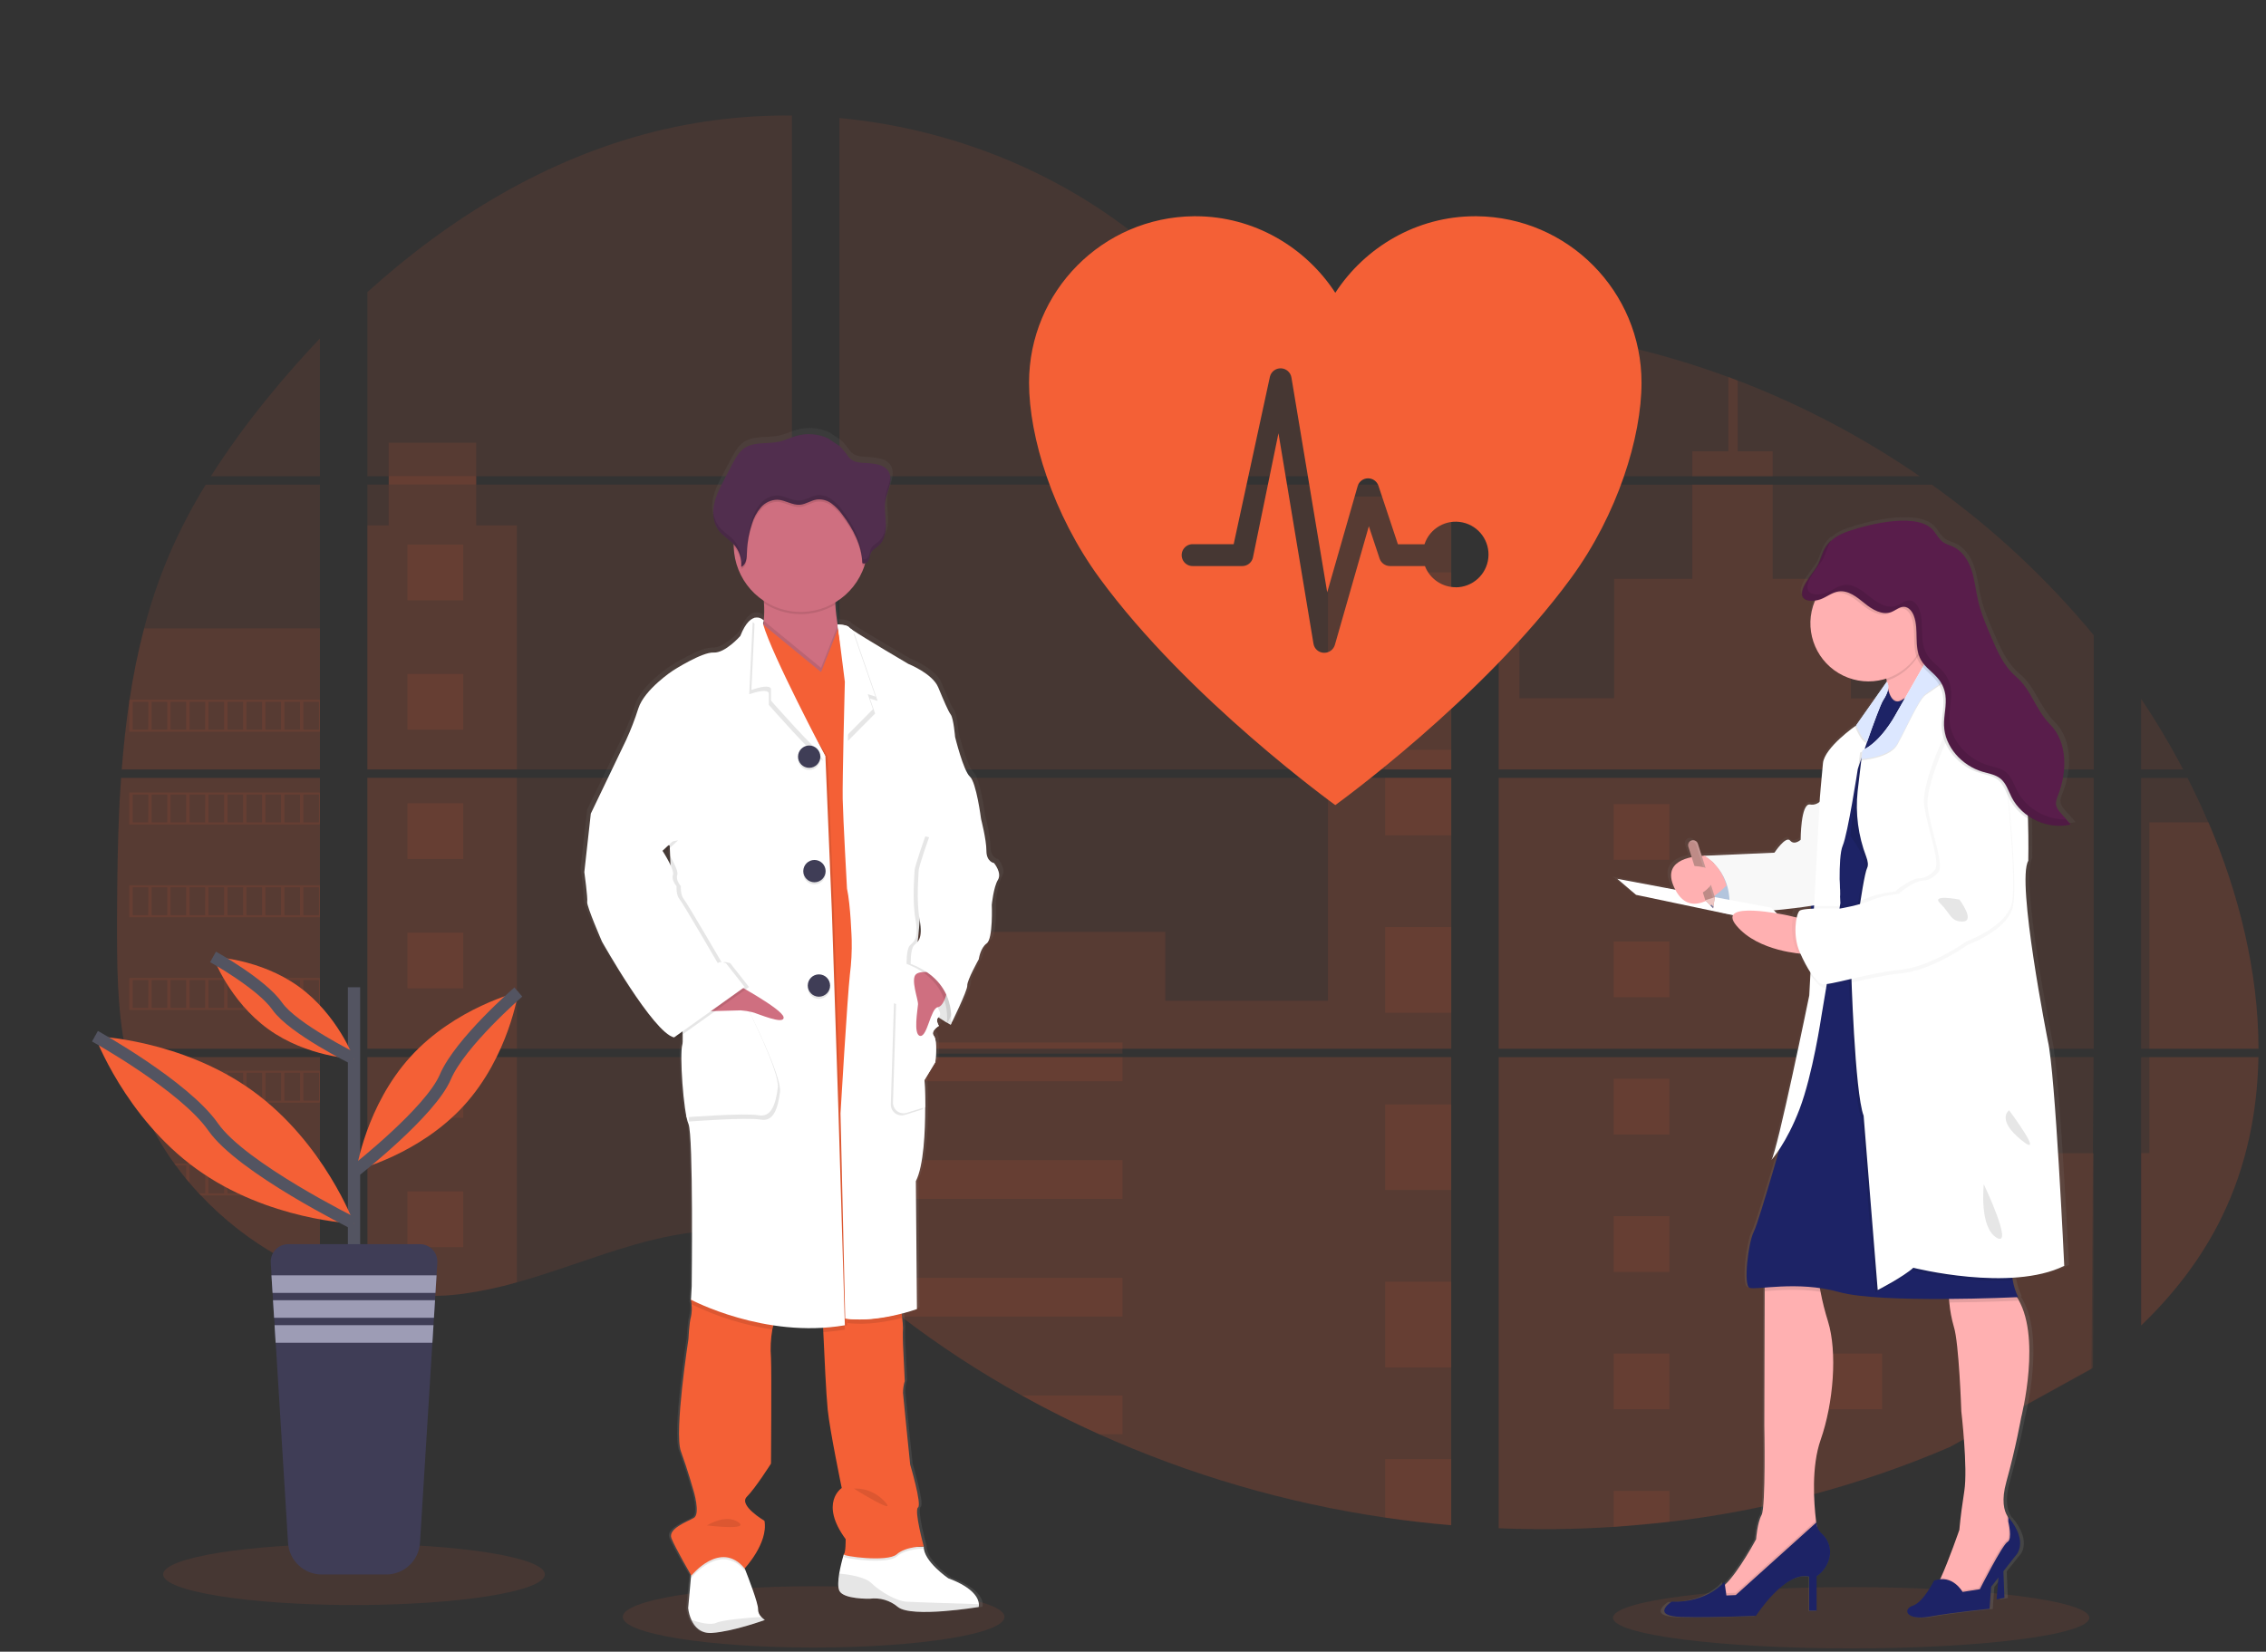<svg xmlns="http://www.w3.org/2000/svg" width="203" height="148" viewBox="0 0 203 148">
    <rect x="0" y="0" width="203" height="148" fill="#333333" stroke="none"/>
    <defs>
        <linearGradient id="g6dd78l5ba" x1="49.995%" x2="49.995%" y1="100.003%" y2="0%">
            <stop offset="0%" stop-color="gray" stop-opacity=".25"/>
            <stop offset="54%" stop-color="gray" stop-opacity=".12"/>
            <stop offset="100%" stop-color="gray" stop-opacity=".1"/>
        </linearGradient>
        <linearGradient id="dol9x7csbb" x1="49.985%" x2="49.985%" y1="100%" y2=".005%">
            <stop offset="0%" stop-color="gray" stop-opacity=".25"/>
            <stop offset="54%" stop-color="gray" stop-opacity=".12"/>
            <stop offset="100%" stop-color="gray" stop-opacity=".1"/>
        </linearGradient>
    </defs>
    <g fill="none" fill-rule="evenodd">
        <ellipse cx="72.889" cy="144.882" fill="#F46036" fill-rule="nonzero" opacity=".1" rx="17.098" ry="2.746"/>
        <ellipse cx="165.834" cy="144.959" fill="#F46036" fill-rule="nonzero" opacity=".1" rx="21.336" ry="2.746"/>
        <path fill="#F46036" fill-rule="nonzero" d="M10.851 69.7h17.81v24.273H12.155c-.044.25-.086.5-.131.751H28.66V114.3c-.03-.009-.057-.02-.085-.03-.47-.186-.937-.382-1.403-.593l-.299-.135c-.468-.221-.936-.455-1.404-.702-.163-.086-.326-.175-.487-.266-2.598-1.456-4.958-3.3-6.998-5.468-.06-.058-.116-.12-.176-.176-.284-.309-.563-.621-.833-.94l-.299-.351c-.32-.392-.628-.793-.928-1.2-.044-.06-.086-.12-.132-.176-1.22-1.692-2.233-3.524-3.018-5.457-.024-.058-.045-.121-.068-.176-.241-.62-.455-1.246-.64-1.877-.081-.265-.159-.527-.225-.802-.025-.081-.046-.16-.065-.239-.997-3.89-1.115-7.932-1.115-11.945v-1.404c0-1.623.02-3.256.048-4.888 0-.423.017-.844.026-1.269.025-1.077.06-2.155.105-3.232.011-.3.025-.599.04-.897 0-.172.01-.344.027-.516.042-.625.077-1.244.12-1.862zM28.66 42.672h-9.768c1.588-2.485 3.323-4.873 5.196-7.152 1.45-1.783 2.983-3.52 4.573-5.194v12.346zM28.66 43.423v25.525H10.909c0-.073.012-.149.017-.223.016-.201.032-.403.05-.603.019-.235.04-.472.062-.702.023-.23.048-.51.074-.765.026-.255.051-.513.08-.767.03-.254.057-.509.089-.762.031-.252.06-.508.093-.761.026-.21.054-.42.082-.63.04-.297.083-.595.128-.89 0-.044.012-.09.02-.131.32-2.158.756-4.298 1.307-6.409.576-2.214 1.312-4.384 2.202-6.492.946-2.206 2.053-4.338 3.313-6.38l10.236-.01zM32.912 69.698v24.275H70.95V69.698H32.912zm0 25.024v20.847c.218.046.434.09.648.126.291.056.58.107.877.151.056.009.114.018.176.023.116.02.235.035.35.05.294.041.585.075.878.1.139.015.28.027.42.038l.338.026c.184.014.367.025.548.03.112 0 .224.01.34.014H38.738c.151 0 .302 0 .451-.014h.01c.104 0 .21 0 .315-.014.029.002.058.002.088 0 .087 0 .175 0 .26-.012h.06l.589-.046c.193-.018.387-.04.584-.061l.4-.048c1.628-.228 3.237-.57 4.817-1.025 3.548-.99 7.019-2.374 10.565-3.388 4.585-1.307 9.651-1.95 14.082-.351V94.722H32.912zm38.038-52.05V10.355c-4.164-.045-8.317.442-12.358 1.45-9.632 2.42-18.274 7.668-25.68 14.37v16.496h1.91v.749h-1.91v25.528H70.95V43.422H42.66v-.75h28.29zm48.858-10.916c-2.383-.084-4.752-.839-6.894-2.004-4.097-2.228-7.37-5.67-11.027-8.574-7.598-6.048-17.021-9.698-26.688-10.604v32.098H129.5l.135-.142-9.827-10.774zm4.947-.877L130 36.634V29.37c-1.756.217-3.295.735-5.238 1.502l-.007.007zM130 120.745V94.722h-11.176c-.03-.11-.06-.223-.095-.335.034.112.062.225.093.335H75.206v18.82c.414.307.823.63 1.228.958.437.351.869.721 1.302 1.085l.437.361c.209.176.42.351.632.516.42.342.846.679 1.276 1.01.212.176.43.334.645.5 3.427 2.619 7.041 4.983 10.815 7.073.846.468 1.7.924 2.56 1.37.574.293 1.151.584 1.73.867.87.425 1.748.834 2.632 1.228 8.154 3.66 16.776 6.172 25.62 7.463 1.964.29 3.936.519 5.915.685v-15.914h.176l-.174.001zM75.206 43.422v25.526h54.801V43.422H75.206zm0 26.276v24.275h54.801V69.698H75.206zm59.055-40.36v8.103l6.694-7.345c-2.218-.358-4.45-.614-6.694-.767v.009zm0 40.368v24.267h53.3V69.698l-53.3.008zm53.106 52.966l.188-27.95H134.26v42.215c3.433.144 6.871.103 10.3-.123h.06c1.638-.103 3.268-.253 4.89-.45h.037c8.657-1.007 17.12-3.265 25.128-6.704m23.163-55.965c-.2-.472-.409-.94-.62-1.404-.397-.877-.817-1.73-1.248-2.583h-4.16v24.265h10.515c-.005-6.872-1.744-13.89-4.481-20.287l-.006.009zm-6.027 21.036v24.04c2.962-2.839 5.464-6.087 7.266-9.8 2.167-4.471 3.159-9.313 3.24-14.243l-10.506.003zm0-32.098v6.317h3.769c-1.14-2.175-2.397-4.286-3.764-6.326l-.005.009zM155.664 34.1c-.278-.105-.555-.212-.834-.315-2.943-1.087-5.95-1.99-9.004-2.706L135.582 42.32l-.197.21.132.143h36.46c-5.077-3.495-10.552-6.376-16.308-8.582l-.005.008zm17.382 9.33h-38.038l-.747.685v24.833h53.308V56.92c-4.229-5.114-9.11-9.652-14.517-13.497l-.006.008z" opacity=".1"/>
        <path fill="#F46036" fill-rule="nonzero" d="M28.66 56.298v12.65H10.909c0-.073.012-.149.017-.223.016-.201.032-.403.05-.603.019-.235.04-.472.062-.702.023-.23.048-.51.074-.765.026-.255.051-.513.08-.767.03-.254.057-.509.089-.762.031-.252.06-.508.093-.761.026-.21.054-.42.082-.63.04-.297.083-.595.128-.89 0-.044.012-.09.02-.131.32-2.158.756-4.298 1.307-6.409l15.75-.007zM10.851 69.7h17.81v24.273H12.155c-.044.25-.086.5-.131.751H28.66V114.3c-.03-.009-.057-.02-.085-.03-.47-.186-.937-.382-1.403-.593l-.299-.135c-.468-.221-.936-.455-1.404-.702-.163-.086-.326-.175-.487-.266-2.598-1.456-4.958-3.3-6.998-5.468-.06-.058-.116-.12-.176-.176-.284-.309-.563-.621-.833-.94l-.299-.351c-.32-.392-.628-.793-.928-1.2-.044-.06-.086-.12-.132-.176-1.22-1.692-2.233-3.524-3.018-5.457-.024-.058-.045-.121-.068-.176-.241-.62-.455-1.246-.64-1.877-.081-.265-.159-.527-.225-.802-.025-.081-.046-.16-.065-.239-.997-3.89-1.115-7.932-1.115-11.945v-1.404c0-1.623.02-3.256.048-4.888 0-.423.017-.844.026-1.269.025-1.077.06-2.155.105-3.232.011-.3.025-.599.04-.897 0-.172.01-.344.027-.516.042-.625.077-1.244.12-1.862zM46.303 47.077L46.303 68.948 32.912 68.948 32.912 47.077 34.822 47.077 34.822 39.672 42.658 39.672 42.658 47.077zM32.914 69.698H46.303V93.972H32.914zM32.912 94.724h13.391v20.18c-1.58.454-3.19.796-4.817 1.023l-.4.049c-.196.023-.391.042-.584.061-.193.02-.393.034-.588.046h-.062c-.084 0-.175.01-.257.012h-.09c-.105 0-.21.01-.316.014-.149.01-.298.01-.45.013h-1.243l-.339-.013c-.175 0-.365-.019-.547-.031l-.337-.025-.42-.038c-.294-.027-.587-.06-.877-.1l-.351-.05-.175-.024c-.293-.046-.583-.095-.878-.151-.216-.037-.43-.083-.647-.126l-.013-20.84zM118.966 44.494H130.007V68.947H118.966zM130.009 69.698L130.009 93.973 75.206 93.973 75.206 83.502 104.396 83.502 104.396 89.679 118.966 89.679 118.966 69.698zM130.183 120.75h-.176v15.925c-1.977-.167-3.948-.395-5.913-.682-8.849-1.296-17.474-3.813-25.63-7.48-2.355-1.06-4.662-2.216-6.921-3.47-3.774-2.09-7.389-4.455-10.817-7.074-.86-.66-1.71-1.334-2.55-2.025-.58-.479-1.158-.97-1.742-1.447-.405-.328-.814-.651-1.228-.96V94.724h43.614l-.09-.335c.033.11.064.223.094.335h11.183v26.016c.06.002.118.007.176.01zM158.803 42.672h-7.195v-2.235h3.226v-6.66c.28.102.558.207.835.315v6.345h3.134v2.235zM176.136 68.948h-35.32l.013.009-.016-.009h-6.552V44.496h1.856V62.57h8.484V51.866h7.009v-8.443h7.195v8.45h7.008v10.704h10.323v6.371zM134.26 69.698v24.275h41.876V69.698h-41.875zm53.244 52.85l.058-19.215h-11.426v-8.598h-41.875v42.202c3.433.144 6.871.103 10.3-.123h.06c1.638-.103 3.268-.253 4.89-.45h.037c8.657-1.007 17.12-3.265 25.128-6.704M192.556 94.724h9.769c-.086 4.93-1.076 9.77-3.242 14.242-1.802 3.715-4.306 6.963-7.264 9.8v-15.442h.737v-8.6zM202.33 93.973h-9.774V73.686h5.289c2.737 6.396 4.476 13.415 4.485 20.287z" opacity=".1"/>
        <path fill="#F46036" fill-rule="nonzero" d="M124.094 51.292H130.009V58.959H124.094zM124.094 67.183H130.009V68.948H124.094zM124.094 69.698H130.009V74.848H124.094zM124.094 83.074H130.009V90.741H124.094zM124.094 98.965H130.009V106.632H124.094zM130.007 120.74c.06 0 .118 0 .176.01h-.176v1.782h-5.913v-7.676h5.913v5.884zM130.007 130.744v5.922c-1.977-.167-3.948-.394-5.913-.682v-5.24h5.913zM75.206 93.41H100.557V94.41H75.206zM75.206 94.722H100.557V96.88H75.206zM75.206 103.956H100.557V107.427H75.206zM100.555 114.502v3.47H80.726c-.86-.657-1.711-1.332-2.551-2.024-.581-.48-1.157-.97-1.743-1.446h24.123zM100.555 125.046v3.468h-2.093c-2.353-1.061-4.66-2.219-6.92-3.473l9.013.005zM144.563 72.051H149.554V77.042H144.563zM36.508 48.798H41.499V53.789H36.508zM36.508 60.39H41.499V65.381H36.508zM36.508 71.982H41.499V76.973H36.508zM36.508 83.572H41.499V88.563H36.508zM36.508 95.164H41.499V100.155H36.508zM36.508 106.756H41.499V111.747H36.508zM163.614 72.051H168.605V77.042H163.614zM144.563 84.36H149.554V89.351H144.563zM163.614 84.36H168.605V89.351H163.614zM144.563 96.668H149.554V101.659H144.563zM163.614 96.668H168.605V101.659H163.614zM144.563 108.978H149.554V113.969H144.563zM163.614 108.978H168.605V113.969H163.614zM144.563 121.288H149.554V126.279H144.563zM163.614 121.288H168.605V126.279H163.614zM144.563 136.814L144.563 133.596 149.552 133.596 149.552 136.356zM11.581 62.71v2.855h17.08V62.71H11.58zm1.703 2.676H11.89v-2.5h1.404l-.01 2.5zm1.7 0H13.58v-2.5h1.404v2.5zm1.697 0h-1.404v-2.5h1.404v2.5zm1.7 0H16.98v-2.5h1.404l-.002 2.5zm1.699 0h-1.404v-2.5h1.404v2.5zm1.7 0h-1.404v-2.5h1.404v2.5zm1.7 0h-1.403v-2.5h1.404v2.5zm1.7 0h-1.405v-2.5h1.404v2.5zm1.698 0h-1.404v-2.5h1.404v2.5zm1.698 0h-1.403v-2.5h1.403v2.5zM11.581 71.017v2.855h17.08v-2.855H11.58zm1.703 2.674H11.89v-2.493h1.404l-.01 2.493zm1.7 0H13.58v-2.493h1.404v2.493zm1.697 0h-1.404v-2.493h1.404v2.493zm1.7 0H16.98v-2.493h1.404l-.002 2.493zm1.699 0h-1.404v-2.493h1.404v2.493zm1.7 0h-1.404v-2.493h1.404v2.493zm1.7 0h-1.403v-2.493h1.404v2.493zm1.7 0h-1.405v-2.493h1.404v2.493zm1.698 0h-1.404v-2.493h1.404v2.493zm1.698 0h-1.403v-2.493h1.403v2.493zM11.581 79.328v2.86h17.08v-2.86H11.58zm1.703 2.674H11.89v-2.495h1.404l-.01 2.495zm1.7 0H13.58v-2.495h1.404v2.495zm1.697 0h-1.404v-2.495h1.404v2.495zm1.7 0H16.98v-2.495h1.404l-.002 2.495zm1.699 0h-1.404v-2.495h1.404v2.495zm1.7 0h-1.404v-2.495h1.404v2.495zm1.7 0h-1.403v-2.495h1.404v2.495zm1.7 0h-1.405v-2.495h1.404v2.495zm1.698 0h-1.404v-2.495h1.404v2.495zm1.698 0h-1.403v-2.495h1.403v2.495zM11.581 87.638v2.852h17.08v-2.852H11.58zm1.703 2.675H11.89v-2.497h1.404l-.01 2.497zm1.7 0H13.58v-2.497h1.404v2.497zm1.697 0h-1.404v-2.497h1.404v2.497zm1.7 0H16.98v-2.497h1.404l-.002 2.497zm1.699 0h-1.404v-2.497h1.404v2.497zm1.7 0h-1.404v-2.497h1.404v2.497zm1.7 0h-1.403v-2.497h1.404v2.497zm1.7 0h-1.405v-2.497h1.404v2.497zm1.698 0h-1.404v-2.497h1.404v2.497zm1.698 0h-1.403v-2.497h1.403v2.497zM11.655 95.947c.069.269.146.537.227.802v-.623h1.403v2.495h-.75c.022.058.045.121.068.176H28.66v-2.85H11.655zm3.334 2.674h-1.404v-2.495h1.404v2.495zm1.697 0h-1.404v-2.495h1.404v2.495zm1.7 0H16.98v-2.495h1.404l.003 2.495zm1.7 0H18.68v-2.495h1.404v2.495zm1.7 0h-1.404v-2.495h1.403v2.495zm1.7 0h-1.404v-2.495h1.404v2.495zm1.698 0h-1.403v-2.495h1.403v2.495zm1.699 0h-1.404v-2.495h1.404v2.495zm1.699 0h-1.404v-2.495h1.404v2.495zM15.62 104.258c.045.056.087.119.133.175h.928v1.199c.1.119.198.238.3.35v-1.556h1.404v2.504h-.569c.056.058.11.12.176.176h10.674v-2.848H15.62zm4.46 2.672h-1.404v-2.493h1.404v2.493zm1.7 0h-1.404v-2.493h1.404v2.493zm1.7 0h-1.403v-2.493h1.404v2.493zm1.7 0h-1.405v-2.493h1.404v2.493zm1.698 0h-1.404v-2.493h1.404v2.493zm1.698 0h-1.403v-2.493h1.403v2.493zM24.99 112.566c.16.092.322.176.487.267v-.088h1.404v.79l.299.139v-.929h1.403v1.518c.027.014.056.024.085.032v-1.729H24.99zM130.007 120.738h.176-.176zm-11.278-26.35c.034.111.062.224.093.334-.028-.11-.058-.223-.093-.335zm-83.9-51.72v.748h7.838v-.749H34.83zm95.178 78.07h.176-.176zm-11.278-26.35c.034.111.062.224.093.334-.028-.11-.058-.223-.093-.335zm11.278 26.345h.176-.176zM118.73 94.387c.034.112.062.225.093.335-.028-.11-.058-.223-.093-.335z" opacity=".1"/>
        <path fill="url(#g6dd78l5ba)" fill-rule="nonzero" d="M89.423 76.976s-.692-.096-.692-1.103c0-1.008-.494-2.889-.494-2.889 0-.009-.429-3.276-1.02-3.795-.591-.52-1.351-3.57-1.351-3.57s-.13-1.654-.395-2.01c-.265-.357-.623-1.229-1.151-2.473-.528-1.244-2.73-2.106-2.73-2.106s-3.982-2.309-5.11-3.062c-.103-.062-.199-.134-.286-.216-.197-.258-1.053-.263-1.053-.263-.09-.565-.176-1.214-.204-1.802 0-.063 0-.126-.008-.19 1.258-.743 2.205-1.916 2.669-3.302.02-.067.038-.137.057-.203.153-.05.277-.163.343-.31.101-.226.103-.49.23-.701.147-.25.428-.383.649-.57.558-.474.702-1.273.675-2-.017-.587-.112-1.18-.075-1.764l.01-.148c.01-.088.023-.175.039-.26.086-.435.274-.845.379-1.277.105-.432.116-.918-.13-1.29-.36-.546-1.109-.654-1.767-.71-.746-.064-1.412.019-1.89-.6-.223-.324-.474-.628-.75-.908-.1-.091-1.054-.674-1.054-.712-.931-.432-1.987-.513-2.974-.228-.495.143-.962.379-1.463.496-1.083.256-2.329-.02-3.249.599-.512.35-.819.909-1.107 1.453-.234.448-.471.895-.712 1.342-.388.735-.783 1.483-.946 2.297-.034.177-.055.357-.063.537V45.524c0 .061 0 .121.01.175.01.055.01.072.014.11.006.036.014.118.025.175.01.056.032.154.053.231.008.034.02.065.031.097.018.06.039.117.062.175.012.03.024.062.038.092.026.06.058.12.09.175.014.025.024.047.038.07.05.082.103.16.162.235.375.469.928.767 1.337 1.206v.196c.044 1.987 1.067 3.823 2.734 4.905 0 .067.009.135.012.202.034.52.028 1.043-.02 1.563-.144-.17-.358-.266-.582-.26-.075-.003-.15.003-.224.02l-.016-.012v.015c-.386.095-.862.497-1.316 1.64 0 0-1.383 1.558-2.436 1.493-1.053-.065-3.718 1.621-3.718 1.621s-2.6 1.688-3.159 3.408c-.312.975-.686 1.93-1.12 2.857l-3.214 6.624-.593 5.255s.328 2.338.263 2.694c-.065.356 1.35 3.569 1.35 3.569s4.672 8.21 6.582 8.632l.136-.097c.082.043.169.075.258.097l.393-.278c.024.31.014.62-.03.927-.263.81.099 6.101.559 7.138.46 1.037.296 14.635.296 14.635l-.065 1.2s0 .039.016.106l-.016.284.048.025c.049.38.033.767-.048 1.142-.165.526-.231 2.014-.231 2.014s-1.315 8.402-.692 10.09c.623 1.688 1.153 3.538 1.153 3.538s.658 2.106.032 2.465c-.627.36-2.408.964-2.041 1.841.333.81 1.598 2.983 1.786 3.3l-.016.167-.258 2.796c.042.369.142.729.297 1.067.283.609.832 1.24 1.876 1.172.175-.012.379-.033.575-.06 1.911-.256 4.265-1.109 4.265-1.109-.123-.077-.235-.17-.334-.275-.19-.184-.296-.438-.293-.702.028-.51-.925-2.934-1.162-3.53l-.056-.136s2.173-2.27 1.811-4.283c0 0-2.404-1.404-1.612-2.174.791-.77 2.205-2.984 2.205-2.984s.065-8.273 0-9.509c-.067-.857-.027-1.72.121-2.567.027-.128.058-.253.092-.375 1.094.163 2.199.247 3.306.25.403 0 .814 0 1.228-.024 0 .117.005.243.016.379.091 2.05.261 5.643.4 6.979.196 1.914 1.283 7.073 1.283 7.073s-2.073 1.33.361 4.608c0 0 0 1.188-.161 1.36-.173.562-.312 1.134-.416 1.713-.102.618-.144 1.242.02 1.567.396.775 2.765.712 2.765.712l.057-.01c.904-.094 1.807.179 2.508.756.9.723 4.317.405 6.166.176.725-.092 1.21-.176 1.21-.176.023-.082.031-.168.024-.253-.02-.454-.376-1.45-2.79-2.34 0 0-2.27-1.527-2.24-2.857h-.31c.191-.01.314 0 .314 0s-.89-3.247-.526-3.51c.363-.263-.725-3.86-.725-3.86s-.623-6.037-.656-6.46c.001-.362.056-.723.163-1.07l-.163-3.31s-.032-1.1 0-1.458c-.006-.31-.03-.62-.076-.928-.015-.123-.031-.25-.049-.377.851-.216 1.404-.416 1.404-.416l-.098-11.52c.723-1.404.856-4.484.853-6.668 0-1.404-.064-2.443-.064-2.443l.988-1.613s.228-1.93-.133-2.353c-.16-.19-.088-.39.044-.552.068-.055.14-.104.216-.148l-.023-.038c.069-.058.142-.11.22-.157 0 0-.352-.544-.038-.773.295.2.558.35.758.473-.014.128-.028.202-.028.202l.085-.175.31.175s1.548-3.083 1.515-3.537c-.034-.455 1.052-2.37 1.052-2.37s.132-1.005.725-1.426c.593-.421.46-3.473.46-3.473s.165-1.59.56-2.239c.394-.65-.36-1.525-.36-1.525zm-29.614-1.353l.03.736-.302-.486.272-.25z"/>
        <path fill="#FFF" fill-rule="nonzero" d="M85.555 90.214l-.379 1.615s-3.035-1.55-3.583-3.519c-.547-1.968.916-2.716.916-2.716l2.829 1.198.217 3.422z"/>
        <path fill="#000" fill-rule="nonzero" d="M85.555 90.214l-.379 1.615s-3.035-1.55-3.583-3.519c-.547-1.968.916-2.716.916-2.716l2.829 1.198.217 3.422z" opacity=".1"/>
        <path fill="#FFF" fill-rule="nonzero" d="M68.518 145.158s-2.807 1.032-4.738 1.161c-1.024.069-1.563-.56-1.84-1.165-.152-.336-.25-.695-.29-1.061l.251-2.782.133-1.48 4.101-1.066.581 1.776.055.135c.233.593 1.168 3.006 1.14 3.51-.002.26.102.51.288.693.094.106.201.2.32.279zM87.696 143.743c.007.085-.001.17-.024.251 0 0-6.005 1.002-7.234 0-.7-.592-1.617-.86-2.526-.74 0 0-2.324.063-2.712-.702-.16-.321-.119-.944-.019-1.558.102-.576.238-1.145.407-1.704l.093-.074.553-.444 6.472-.191h.049c-.032 1.323 2.197 2.84 2.197 2.84 2.367.878 2.716 1.87 2.744 2.322z"/>
        <path fill="#000" fill-rule="nonzero" d="M87.696 143.743c.006.085-.003.17-.026.251 0 0-6.003 1.002-7.232 0-.7-.591-1.616-.86-2.525-.74 0 0-2.325.063-2.71-.702-.162-.323-.122-.944-.022-1.558.895.09 2.308.312 2.862.844.839.809 2.26 1.616 3.132 1.679.683.044 4.766.174 6.521.226zM68.518 145.158s-2.807 1.032-4.738 1.161c-1.024.069-1.563-.56-1.839-1.167.715.24 1.706.494 2.227.262.618-.274 2.808-.451 4.036-.526.094.102.2.193.314.27z" opacity=".1"/>
        <path fill="#CF6F80" fill-rule="nonzero" d="M72.684 62.008c-2.316-.9-5.296-3.874-4.552-5.264.166-.35.264-.73.29-1.116.048-.525.055-1.053.02-1.58-.051-.861-.155-1.72-.31-2.568 0 0 7.232.163 6.81 1.228-.122.312-.142.854-.108 1.462.033.607.12 1.293.212 1.874.126.796.253 1.404.253 1.404s-.442.619-.702.652c-.26.034 1.41 5.19-1.913 3.908z"/>
        <path fill="#000" fill-rule="nonzero" d="M66.765 140.676l-.054.06c-2.162-2.615-4.777.644-4.777.644l-.038-.069.133-1.48 4.101-1.066.58 1.776.055.135zM82.757 138.765s-1.58-.033-2.422.71c-.842.745-4.913.162-4.738 0 .052-.08.083-.17.091-.266l.553-.444 6.472-.191c.024.117.044.191.044.191z" opacity=".1"/>
        <path fill="#F46036" fill-rule="nonzero" d="M69.455 118.233c-.117.29-.207.592-.266.9-.147.843-.187 1.701-.121 2.555.065 1.228 0 9.46 0 9.46s-1.388 2.195-2.162 2.969 1.579 2.163 1.579 2.163c.351 2-1.776 4.261-1.776 4.261-2.162-2.615-4.776.646-4.776.646s-1.422-2.457-1.776-3.334c-.355-.878 1.388-1.485 2-1.841.613-.356-.03-2.457-.03-2.457s-.517-1.84-1.131-3.52c-.615-1.68.677-10.039.677-10.039s.067-1.484.226-2.002c.08-.374.097-.758.048-1.137-.01-.128-.023-.235-.032-.307-.009-.072-.016-.105-.016-.105l.025-.043.877-1.635s7.076 2.436 6.654 3.466zM82.757 138.572s-1.58-.033-2.422.702c-.842.735-4.913.161-4.738 0 .176-.161.162-1.356.162-1.356-2.389-3.26-.351-4.584-.351-4.584s-1.067-5.133-1.26-7.036c-.135-1.33-.302-4.905-.392-6.946-.038-.877-.061-1.48-.061-1.48l1.951-.394.251-.05 4.706-.945s.13.878.218 1.595c.044.307.068.615.074.925-.032.35 0 1.45 0 1.45l.16 3.293c-.105.346-.159.704-.16 1.065.031.42.644 6.424.644 6.424s1.065 3.584.702 3.842c-.364.258.516 3.495.516 3.495z"/>
        <path fill="#000" fill-rule="nonzero" d="M74.943 52.708c-.123.312-.143.854-.11 1.462-1.976 1.19-4.46 1.144-6.39-.12-.052-.862-.156-1.72-.31-2.57 0 0 7.23.16 6.81 1.228z" opacity=".1"/>
        <path fill="#CF6F80" fill-rule="nonzero" d="M77.738 48.83c.001.632-.098 1.26-.295 1.862-.908 2.78-3.686 4.502-6.58 4.077-2.893-.424-5.06-2.872-5.131-5.795v-.144c-.037-2.17 1.099-4.19 2.972-5.286 1.873-1.095 4.19-1.095 6.064 0 1.873 1.096 3.009 3.116 2.972 5.286h-.002z"/>
        <path fill="#000" fill-rule="nonzero" d="M72.684 62.008c-2.316-.9-5.296-3.874-4.552-5.264.166-.35.264-.73.29-1.116l3.17 2.606 1.963 1.609 1.491-3.798c.126.797.253 1.404.253 1.404s-.442.62-.702.653c-.26.033 1.41 5.189-1.913 3.906z" opacity=".1"/>
        <path fill="#F46036" fill-rule="nonzero" d="M80.884 73.525L78.236 118.008 74.783 118.234 65.841 92.441 67.308 61.819 67.616 55.349 71.593 58.614 73.556 60.224 75.092 56.316 77.947 58.804z"/>
        <path fill="#000" fill-rule="nonzero" d="M69.455 118.233c-.117.29-.207.592-.266.9-2.513-.388-4.954-1.15-7.24-2.262l-.048-.025.016-.282.009-.148.877-1.635s7.074 2.422 6.652 3.452zM75.687 119.14c-.643.11-1.29.183-1.941.22-.039-.876-.062-1.48-.062-1.48l1.952-.393.05 1.653zM80.81 118.087c-1.247.325-3.174.69-4.899.461l-.024-1.112 4.706-.944s.13.869.217 1.595z" opacity=".1"/>
        <path fill="#000" fill-rule="nonzero" d="M75.88 118.752c-7.195 1.228-13.784-2.293-13.784-2.293l.063-1.194s.163-13.527-.29-14.564c-.452-1.037-.805-6.296-.549-7.104.256-.807-.935-12.911-.935-12.911l-.193-4.913-7.065-2.862 3.159-6.584c.426-.923.793-1.873 1.098-2.843.55-1.71 3.1-3.389 3.1-3.389s2.614-1.677 3.647-1.614c1.034.063 2.389-1.484 2.389-1.484 1-2.55 1.905-1.395 1.905-1.395 0 .12 0 0-.049.377-.35 2.799 5.675 11.643 5.761 11.799l.574 13.978.58 17.69.589 19.306z" opacity=".1"/>
        <path fill="#FFF" fill-rule="nonzero" d="M75.687 118.752c-7.195 1.228-13.786-2.293-13.786-2.293l.065-1.194s.163-13.527-.291-14.564c-.455-1.037-.806-6.296-.548-7.104.258-.807-.935-12.911-.935-12.911l-.195-4.913L52.93 72.9l3.159-6.584c.425-.923.792-1.873 1.098-2.843.548-1.709 3.099-3.388 3.099-3.388s2.615-1.678 3.646-1.614c1.032.063 2.389-1.485 2.389-1.485 1.002-2.55 2.105-1.395 2.105-1.395 0 .121-.105.175-.049.377.772 2.715 5.482 11.643 5.568 11.8l.58 13.978.582 17.69.58 19.316z"/>
        <path fill="#000" fill-rule="nonzero" d="M73.748 68.166c-.774-.323-4.873-5.003-4.873-5.003v-1.065c-.15-.351-1.036-.137-1.755.108l.309-6.47.35.292c.77 2.713 5.88 11.981 5.969 12.138z" opacity=".1"/>
        <path fill="#FFF" fill-rule="nonzero" d="M73.942 67.778c-.775-.323-4.874-5.003-4.874-5.003V61.71c-.15-.351-1.036-.137-1.755.109l.31-6.47.351.291c.77 2.713 5.882 11.983 5.968 12.138z"/>
        <path fill="#000" fill-rule="nonzero" d="M62.096 91.118c.096 0 5.003-.516 5.003-.516s2.97 5.842 2.776 7.263c-.195 1.421-.548 2.68-1.743 2.457-1.195-.223-6.43.175-6.43.175l.394-9.379z" opacity=".1"/>
        <path fill="#FFF" fill-rule="nonzero" d="M61.901 90.73c.097 0 5.003-.516 5.003-.516s2.969 5.844 2.776 7.263c-.193 1.42-.55 2.68-1.742 2.457-1.194-.223-6.432.175-6.432.175l.395-9.379z"/>
        <path fill="#CF6F80" fill-rule="nonzero" d="M65.598 87.987s4.503 2.42 4.6 3.16c.096.738-2.292-.324-2.808-.452-.34-.082-.685-.136-1.034-.161l-3.44.093 2.682-2.64z"/>
        <circle cx="72.491" cy="67.994" r="1" fill="#000" fill-rule="nonzero" opacity=".1"/>
        <circle cx="72.491" cy="67.801" r="1" fill="#3F3D56" fill-rule="nonzero"/>
        <circle cx="73.363" cy="88.503" r="1" fill="#000" fill-rule="nonzero" opacity=".1"/>
        <circle cx="73.363" cy="88.309" r="1" fill="#3F3D56" fill-rule="nonzero"/>
        <circle cx="72.963" cy="78.249" r="1" fill="#000" fill-rule="nonzero" opacity=".1"/>
        <circle cx="72.963" cy="78.056" r="1" fill="#3F3D56" fill-rule="nonzero"/>
        <path fill="#FFF" fill-rule="nonzero" d="M83.885 90.435s.323.485 0 .711c-.323.226.031.774.031.774s-.805.472-.45.897c.354.424.13 2.342.13 2.342l-.97 1.604s.059 1.034.062 2.43c0 2.18-.128 5.244-.837 6.64l.098 11.46s-3.392 1.24-6.23.862l-.422-18.39s.614-10.428.84-12.429c.133-1.038.187-2.085.162-3.132 0 0-.097-3.13-.421-4.583 0 0-.351-6.295-.386-8.037-.016-.834.028-3.266.077-5.578.054-2.53.116-4.914.116-4.914l-.64-5.068s.64-.065.833.193c.086.081.18.153.28.216 1.106.748 5.012 3.047 5.012 3.047s2.162.86 2.68 2.091c.517 1.232.877 2.106 1.128 2.457.251.35.388 2 .388 2s.744 3.036 1.325 3.55c.58.514 1.005 3.785 1.005 3.785L82.563 77.4s-.45 6.714-.547 6.974c-.097.26 1.869 6.062 1.869 6.062z"/>
        <path fill="#FFF" fill-rule="nonzero" d="M84.08 90.435s.32.485 0 .711c-.322.226.03.774.03.774s-.8.477-.45.902c.351.425.13 2.342.13 2.342l-.969 1.604s.058 1.034.064 2.43c0 2.18-.128 5.244-.837 6.64l.096 11.461s-3.397 1.239-6.233.862l-.42-18.39s.615-10.429.841-12.43c.133-1.038.186-2.085.16-3.132 0 0-.097-3.13-.42-4.583 0 0-.35-6.294-.387-8.037-.016-.833.03-3.265.077-5.578.054-2.529.116-4.914.116-4.914l-.846-5.136s.846 0 1.04.262c.086.081.18.154.281.216 1.106.747 5.014 3.046 5.014 3.046s2.16.86 2.678 2.091c.517 1.232.877 2.106 1.13 2.457.252.351.386 2 .386 2s.744 3.036 1.324 3.55c.581.515 1 3.779 1 3.779l-5.132 4.035s-.451 6.714-.55 6.974c-.097.26 1.877 6.064 1.877 6.064z"/>
        <path fill="#000" fill-rule="nonzero" d="M77.933 62.587l.463 1.351-2.44 2.457c.055-2.527.117-4.913.117-4.913l-.846-5.136s.846 0 1.04.261c.086.081.18.153.281.214l2.074 5.984-.69-.218z" opacity=".1"/>
        <path fill="#FFF" fill-rule="nonzero" d="M77.738 62.2l.465 1.35-2.44 2.457c.055-2.528.117-4.913.117-4.913l-.848-5.136s.848 0 1.04.261c.087.081.18.154.281.216l2.076 5.982-.691-.218z"/>
        <path fill="#000" fill-rule="nonzero" d="M77.738 48.83c.001.632-.098 1.26-.295 1.862-.067.01-.135-.007-.19-.048-.045-1.579-.822-3.062-1.779-4.323-.268-.381-.594-.719-.965-1-.375-.282-.842-.414-1.309-.37-.526.071-.991.429-1.523.475-.702.058-1.33-.429-2.027-.453-.573.005-1.116.257-1.49.691-.366.433-.638.938-.798 1.481-.276.825-.426 1.686-.446 2.555-.009.492-.056 1.107-.512 1.286.07-.73-.17-1.456-.662-2.002l-.01-.01v-.144c-.037-2.17 1.099-4.19 2.972-5.286 1.873-1.095 4.19-1.095 6.064 0 1.873 1.096 3.009 3.116 2.972 5.286h-.002z" opacity=".1"/>
        <path fill="#512E4E" fill-rule="nonzero" d="M74.221 39.296c-.912-.429-1.949-.51-2.916-.228-.486.144-.944.377-1.437.495-1.053.254-2.281-.021-3.185.595-.502.35-.804.905-1.085 1.444l-.701 1.337c-.383.732-.77 1.476-.929 2.281-.16.806-.063 1.708.448 2.355.372.472.921.769 1.325 1.213.488.546.727 1.27.66 2 .457-.175.501-.793.512-1.284.02-.87.17-1.73.445-2.555.16-.544.433-1.049.799-1.481.374-.434.917-.686 1.49-.692.702.025 1.332.51 2.026.451.527-.044.994-.403 1.524-.473.467-.045.934.087 1.309.37.37.281.696.619.963 1 .958 1.262 1.735 2.741 1.781 4.324.198.145.484-.044.583-.269.098-.224.101-.488.226-.702.144-.247.42-.379.635-.565.548-.472.685-1.267.664-1.988-.022-.721-.162-1.453-.025-2.162.082-.435.268-.842.37-1.272.102-.43.114-.912-.126-1.283-.351-.544-1.09-.65-1.734-.702-.732-.063-1.386.018-1.853-.598-.219-.321-.466-.623-.737-.902-.093-.091-1.032-.67-1.032-.709z"/>
        <path fill="#000" fill-rule="nonzero" d="M55.149 76.3l-1.834-3.39-.58 5.231s.322 2.324.257 2.68c-.065.356 1.323 3.55 1.323 3.55s4.585 8.167 6.458 8.588l6.326-4.52-1.678-2.13s-.58-.227-.726 0c0 0-3.115-5.36-3.438-5.748-.323-.387-.26-1.161-.26-1.161s-.484-.516-.322-1c.161-.485-.936-2.164-.936-2.164l1-.935-5.59 1z" opacity=".1"/>
        <path fill="#FFF" fill-rule="nonzero" d="M53.412 72.524l-.485.387-.58 5.23s.322 2.324.257 2.68c-.065.356 1.325 3.55 1.325 3.55s4.584 8.167 6.456 8.588l6.328-4.52-1.68-2.13s-.58-.227-.726 0c0 0-3.115-5.36-3.438-5.748-.323-.387-.258-1.161-.258-1.161s-.484-.516-.323-1c.162-.485-.937-2.164-.937-2.164l1-.935-6.94-2.777z"/>
        <path fill="#000" fill-rule="nonzero" d="M83.465 93.017c.351.426.13 2.34.13 2.34l-.968 1.604s.058 1.036.061 2.43l-1.628.51c-.299.093-.624.036-.873-.153-.25-.19-.392-.488-.382-.8l.28-9.057 3.8 1.453c-.323.225.031.776.031.776s-.805.47-.45.897z" opacity=".1"/>
        <path fill="#FFF" fill-rule="nonzero" d="M83.66 92.822c.351.426.13 2.342.13 2.342l-.969 1.604s.058 1.034.064 2.43l-1.659.518c-.292.091-.61.035-.854-.15s-.383-.477-.374-.783l.283-9.085 3.8 1.453c-.324.225.03.774.03.774s-.802.472-.45.897z"/>
        <path fill="#CF6F80" fill-rule="nonzero" d="M84.918 88.505s-.258 1.648-.903 1.744c-.646.097-.936 2.666-1.58 2.575-.644-.092-.217-2.389-.194-2.834.022-.446-.702-2.292-.16-2.711.542-.42 2.258 0 2.258 0l.58 1.226z"/>
        <path fill="#000" fill-rule="nonzero" d="M86.292 75.816l1.218-2.456s.484 1.872.484 2.872c0 1 .678 1.099.678 1.099s.742.877.35 1.516c-.39.639-.548 2.228-.548 2.228s.128 3.034-.453 3.454c-.581.42-.702 1.421-.702 1.421s-1.067 1.904-1.034 2.357c.034.453-1.484 3.518-1.484 3.518s.742-3.81-3.583-5.455c0 0-.034-1.294.29-1.648.322-.355.826-.516.51-2.308-.316-1.791-.091-3.932-.091-4.362 0-.43.968-3.111.968-3.111l3.397.875z" opacity=".1"/>
        <path fill="#FFF" fill-rule="nonzero" d="M86.819 73.009l1.063.35s.486 1.873.486 2.873c0 1 .678 1.099.678 1.099s.742.877.35 1.516c-.39.639-.547 2.228-.547 2.228s.128 3.034-.453 3.454c-.58.42-.71 1.421-.71 1.421s-1.065 1.904-1.032 2.357c.033.453-1.486 3.518-1.486 3.518s.744-3.81-3.584-5.455c0 0-.031-1.294.292-1.648.323-.355.826-.516.51-2.308-.316-1.791-.091-3.932-.091-4.362 0-.43.969-3.111.969-3.111l3.555-1.932z"/>
        <path fill="#000" fill-rule="nonzero" d="M63.331 136.684s1.695-1.065 2.808-.291c1.112.774-2.808.291-2.808.291zM76.503 133.39s1.5-.193 2.76 1.164c1.26 1.356-2.76-1.164-2.76-1.164z" opacity=".1"/>
        <g fill="#000" fill-rule="nonzero" opacity=".1">
            <path d="M14.824 5.887c-.216.186-.493.32-.637.567-.123.212-.126.474-.224.702-.099.228-.385.414-.583.27-.046-1.58-.825-3.062-1.781-4.325-.267-.382-.592-.719-.963-1-.376-.283-.843-.415-1.311-.37-.527.071-.99.43-1.522.473-.701.06-1.331-.426-2.028-.451-.573.006-1.115.258-1.488.693-.366.432-.638.936-.799 1.48-.275.824-.426 1.685-.445 2.554-.01.49-.056 1.1-.51 1.283.011.13.011.26 0 .39.457-.176.503-.794.513-1.285.02-.869.17-1.73.446-2.555.16-.544.432-1.048.798-1.48.374-.434.916-.686 1.488-.692.702.024 1.334.509 2.029.45.526-.043.993-.403 1.521-.473.468-.044.936.088 1.311.37.371.282.696.62.964 1 .956 1.262 1.735 2.741 1.78 4.324.199.146.485-.044.583-.268.098-.225.102-.488.225-.702.144-.248.42-.38.637-.565.547-.472.684-1.267.663-1.988v-.067c-.033.625-.2 1.262-.667 1.665zM1.87 5.763c-.403-.444-.954-.74-1.324-1.211-.312-.416-.49-.918-.51-1.437-.056.65.125 1.297.51 1.823.37.472.921.768 1.325 1.212.387.435.62.985.661 1.566.054-.714-.184-1.42-.661-1.953zM15.833.465c-.103.43-.288.839-.372 1.272-.05.29-.068.584-.054.878.006-.168.024-.334.054-.499.084-.435.269-.842.372-1.272.06-.237.08-.483.058-.726-.01.117-.03.233-.058.347z" transform="translate(63.873 42.64)"/>
        </g>
        <ellipse cx="31.714" cy="141.073" fill="#F46036" fill-rule="nonzero" opacity=".1" rx="17.098" ry="2.746"/>
        <path fill="#535461" fill-rule="nonzero" d="M31.165 88.465H32.265V113.237H31.165z"/>
        <path fill="#3F3D56" fill-rule="nonzero" d="M39.179 113.161l-.069 1.116-.098 1.58-.04.656-.097 1.58-.042.656-.098 1.579-1.11 17.91c-.1 1.6-1.425 2.846-3.028 2.847h-5.766c-1.602 0-2.928-1.247-3.027-2.846L24.7 120.316l-.098-1.58-.04-.656-.099-1.58-.04-.656-.098-1.579-.07-1.116c-.025-.434.13-.86.43-1.175.298-.316.714-.494 1.149-.494h11.793c.434.004.846.187 1.14.505.294.319.443.744.412 1.176z"/>
        <path fill="#9D9CB5" fill-rule="nonzero" d="M39.11 114.277L39.012 115.851 24.416 115.851 24.318 114.277zM38.972 116.508L38.875 118.083 24.554 118.083 24.456 116.508zM38.833 118.742L38.736 120.316 24.693 120.316 24.595 118.742z"/>
        <path fill="#F46036" fill-rule="nonzero" d="M22.638 97.75c6.407 4.635 9.081 11.886 9.081 11.886s-7.72-.265-14.13-4.901c-6.408-4.636-9.077-11.885-9.077-11.885s7.718.263 14.126 4.9z"/>
        <path stroke="#535461" stroke-width="1.08" d="M8.507 92.85s8.016 4.448 10.587 8.132c2.57 3.683 12.625 8.654 12.625 8.654"/>
        <path fill="#F46036" fill-rule="nonzero" d="M26.774 88.41c3.487 2.522 4.945 6.468 4.945 6.468s-4.203-.143-7.691-2.665c-3.488-2.522-4.943-6.47-4.943-6.47s4.2.144 7.69 2.667z"/>
        <path stroke="#535461" stroke-width="1.08" d="M19.085 85.743s4.362 2.422 5.76 4.426c1.4 2.004 6.874 4.71 6.874 4.71"/>
        <path fill="#F46036" fill-rule="nonzero" d="M36.782 94.678c-4.006 4.403-4.854 10.157-4.854 10.157s5.649-1.386 9.651-5.79c4.003-4.405 4.854-10.157 4.854-10.157s-5.645 1.388-9.651 5.79z"/>
        <path stroke="#535461" stroke-width="1.08" d="M46.436 88.89s-5.218 4.513-6.545 7.622c-1.327 3.11-7.963 8.323-7.963 8.323"/>
        <path fill="url(#dol9x7csbb)" fill-rule="nonzero" d="M183.842 93.129s-2.898-14.414-1.789-16.207c0 0 .04-1.667-.026-3.792v-.244c.195.13.399.247.609.35 1.022.526 2.195.677 3.317.43l-.878-.978c-.21-.234-.43-.486-.475-.795-.046-.31.08-.585.19-.86.833-2.106.877-4.754-.73-6.361-1.356-1.351-1.685-3.096-3.158-4.33-1.075-.903-1.667-2.228-2.225-3.509-.472-1.082-.947-2.174-1.218-3.321-.21-.897-.294-1.825-.584-2.701-.29-.876-.832-1.727-1.68-2.118-.301-.139-.636-.218-.912-.402-.361-.244-.579-.64-.84-.988-1.329-1.755-5.777-.721-7.883-.009-.572.18-1.102.474-1.558.864l.02-.032c.015-.026.035-.052.052-.079-.23.187-.43.409-.59.658-.307.486-.435 1.053-.69 1.58-.31.623-2.028 2.361-1.289 3.062.052.047.111.085.176.112.277.115.582.146.877.088l-.032.075c-.252.618-.381 1.279-.38 1.946 0 2.883 2.377 5.22 5.313 5.22.552.001 1.1-.084 1.627-.25l.035.2c0 .026.009.052.012.079l-.093.13-.016-.023-2.755 3.85c-.42.296-2.846 2.051-2.983 3.367-.144 1.44-.288 3.127-.288 3.127l-.019.362c-.244.203-.564.29-.877.236-.86-.14-.86 3.159-.86 3.159s-.572.526-.965.07-1.432 1.09-1.432 1.09l-6.51.28-.15.01-.35-1.087c-.079-.238-.335-.369-.574-.293-.027.01-.054.02-.08.034l-.024.014-.045.031-.023.021c-.013.012-.024.024-.035.037l-.021.025-.01.01c-.083.114-.106.26-.064.393l.302.932c-1.257.253-2.541.965-1.493 2.927l-5.31-.98 1.718 1.441 8.868 1.83c-.117.211-.04.517.326.947 1.58 1.854 4.458 2.358 5.616 2.488.306.684.688 1.331 1.139 1.93l-.1 1.848s-2.933 14.084-3.47 14.798c.271-.307.52-.634.743-.978-.851 2.894-2.041 6.854-2.353 7.448-.502.947-.967 4.781-.395 5.027.175.075.677.039 1.393-.016v.318l-.032 12.036s.144 7.382-.25 8.086c-.395.703-.5 2.18-.5 2.18s-1.58 2.91-2.831 4.08c-.009.01-.018.018-.028.025l-.039-.273s-1.504 1.898-4.83 1.791c0 0-2.003 1.302.966 1.372 2.97.07 6.761-.105 6.761-.105s2.648-4.036 4.866-3.51v3.06h.68v-3.109c.636-.419 1.073-1.08 1.208-1.83.119-.778-.183-1.56-.793-2.058-.272-.246-.429-.595-.433-.962l-.025.021c0-.061-.015-.124-.023-.19-.194-1.579-.438-4.837.423-7.248 1.181-3.306 1.54-7.91.68-10.652-.278-.876-.506-1.767-.683-2.669l-.058-.324c.588.08 1.17.197 1.742.35 1.992.55 6.35.652 10.07.622.008.102.019.209.03.316.067.744.206 1.48.415 2.197.467 1.404.68 7.593.68 7.593s.603 5.088.275 7.16c-.176 1.15-.351 2.307-.451 3.468v.023s-.987 2.808-1.708 4.333l-.054.114c-.192.017-.382.059-.563.124 0 0-.967 1.93-1.93 2.25-.964.32-.645 1.37 1.536.984 2.182-.386 5.475-.702 5.475-.702l.142-1.969.67-.838-.175 1.963.715-.14-.095-2.388 1.097-1.373s1.324-1.179-.644-3.499v.051c-.022-.033-.04-.068-.064-.101v-.011c-.326-.505-.586-1.448-.11-3.12.86-3.022 1.36-5.764 1.36-5.764s1.92-7.348-.388-10.824h.102c-.237-.489-.404-1.009-.497-1.544-.012-.063-.022-.128-.031-.195 1.707-.098 3.383-.407 4.75-1.074-.006-.007-.829-17.442-1.51-20.218zm-21.677-12.16v.035l-.351.017.35-.053zm-1.204.166c-.058.013-.112.039-.158.076-.15.213-.245.461-.275.72l-.548-.122s-.384-.083-.937-.176l-.261-.263c.72-.06 1.467-.147 2.18-.235z"/>
        <path fill="#1D2366" fill-rule="nonzero" d="M179.076 140.825L178.867 143.312 179.567 143.171 179.462 140.474z"/>
        <path fill="#FFB0B1" fill-rule="nonzero" d="M163.102 129.02c-.844 2.403-.605 5.648-.416 7.224.07.582.135.937.135.937s-1.261 2.874-1.367 2.983c-.105.108-3.713 2.31-3.713 2.31l-2.521 1.473s-2.559-1.121-1.332-1.507c.25-.101.476-.255.661-.451 1.229-1.167 2.771-4.068 2.771-4.068s.105-1.472.491-2.172c.386-.7.246-8.058.246-8.058l.03-11.994v-1.564l4.8.036c.03.53.099 1.058.206 1.579.172.899.396 1.787.669 2.66.846 2.736.495 7.317-.66 10.611z"/>
        <path fill="#000" fill-rule="nonzero" d="M162.821 137.18s-1.261 2.875-1.367 2.984c-.105.108-3.713 2.31-3.713 2.31l-2.521 1.473s-2.559-1.121-1.332-1.507c.25-.101.476-.255.661-.451l.11.766.84-.035 7.194-6.473c.063.58.128.934.128.934z" opacity=".1"/>
        <path fill="#1D2366" fill-rule="nonzero" d="M162.733 136.41l-7.234 6.517-.84.036-.176-1.229s-1.47 1.892-4.738 1.787c0 0-1.962 1.296.946 1.367 2.907.07 6.62-.106 6.62-.106s2.594-4.036 4.764-3.51v3.049h.667v-3.076c.627-.422 1.054-1.081 1.183-1.825.117-.772-.176-1.549-.774-2.05-.265-.249-.416-.596-.418-.96z"/>
        <path fill="#FFB0B1" fill-rule="nonzero" d="M179.742 132.767c-.466 1.667-.212 2.606.107 3.11v.01c.41.622.695 1.318.84 2.048l.027.158-3.292 4.8-1.786.701s-2.873-.98-2.348-1.261c.132-.069.337-.434.572-.937.702-1.518 1.67-4.319 1.67-4.319v-.023c.103-1.156.264-2.309.443-3.457.321-2.065-.269-7.135-.269-7.135s-.21-6.164-.666-7.566c-.206-.713-.343-1.444-.41-2.183-.094-.877-.115-1.6-.115-1.6s1.892-2.632 5.359.21c.277.227.521.492.725.786 2.395 3.408.467 10.915.467 10.915s-.483 2.73-1.324 5.743z"/>
        <path fill="#000" fill-rule="nonzero" d="M180.722 138.093l-3.292 4.8-1.787.701s-2.872-.98-2.348-1.261c.132-.069.337-.434.572-.937 1.217-.011 1.846 1.147 1.846 1.147l1.541-.246s2.032-3.993 2.488-4.237c.457-.244.07-1.823.07-1.823v-.402c.013.014.023.03.037.044v.01c.41.622.695 1.317.84 2.048l.033.156z" opacity=".1"/>
        <path fill="#1D2366" fill-rule="nonzero" d="M175.819 142.647s-.878-1.611-2.559-1.016c0 0-.945 1.93-1.891 2.242-.946.313-.63 1.365 1.507.981s5.36-.702 5.36-.702l.14-1.963 2.172-2.768s1.295-1.174-.632-3.485v.402s.386 1.58-.07 1.824c-.456.243-2.481 4.239-2.481 4.239l-1.546.246z"/>
        <path fill="#000" fill-rule="nonzero" d="M162.891 114.165c.03.53.1 1.059.207 1.58-1.975-.29-3.81-.146-5.011-.052v-1.563l4.804.035zM180.794 116.546s-2.808.137-6.156.165c-.095-.877-.116-1.6-.116-1.6s1.892-2.632 5.36.21c.276.227.52.492.724.787.054.15.117.296.188.438z" opacity=".1"/>
        <path fill="#1D2366" fill-rule="nonzero" d="M180.794 116.23s-12.298.595-16.046-.456c-3.748-1.05-7.463-.14-8.023-.384-.56-.244-.105-4.064.386-5.01.492-.946 3.187-10.511 3.187-10.511l2.593-13.522 2.733-.753.193-.054 4.76-1.313 3.489-.963s6.936 27.081 6.341 29.078c-.216.765-.25 1.569-.101 2.35.09.533.255 1.05.488 1.538z"/>
        <path fill="#C7DAF5" fill-rule="nonzero" d="M153.85 77.1s-2.456 2.631-.596 4.098c1.86 1.467 3.083.14 3.083.14l-2.486-4.239z"/>
        <path fill="#000" fill-rule="nonzero" d="M153.85 77.1s-2.456 2.631-.596 4.098c1.86 1.467 3.083.14 3.083.14l-2.486-4.239z" opacity=".1"/>
        <path fill="#FFB0B1" fill-rule="nonzero" d="M173.699 59.794s-.288.273-.721.677c-.618.577-1.532 1.421-2.343 2.129-1.123.977-2.05 1.695-1.718 1.082.332-.612.269-1.68.104-2.678l-.035-.198c-.137-.733-.318-1.457-.543-2.169 0 0 1.815-2.344 2.819-3.269.373-.35.635-.495.65-.25.018.327.264 1.052.57 1.82.008.025.017.048.027.073.204.526.434 1.066.636 1.533.308.716.554 1.25.554 1.25z"/>
        <path fill="#000" fill-rule="nonzero" d="M172.51 57.01c-.348 1.869-1.685 3.4-3.49 3.994-.139-.8-.332-1.591-.577-2.367 0 0 3.417-4.413 3.47-3.52.012.339.279 1.09.596 1.894zM168.68 62.184l.443-.623s.293 1.786 1.37.998c1.077-.788 1.13 5.93 1.13 5.93l-1.156 17.29-8.356-.5.236-8.355.946-4.212 2.34-6.122 1.39-2.023 1.657-2.383z" opacity=".1"/>
        <path fill="#1D2366" fill-rule="nonzero" d="M171.623 68.596l-1.053 15.633-.11 1.656-4.66-.279-.175-.01-3.51-.21.238-8.357.946-4.211 2.339-6.123 1.391-2.023 1.657-2.392.442-.621s.293 1.786 1.37.998l.023-.015c1.053-.667 1.102 5.954 1.102 5.954z"/>
        <path fill="#FFF" fill-rule="nonzero" d="M163.416 71.354s-.42.877-1.262.735c-.842-.142-.84 3.159-.84 3.159s-.56.526-.946.07c-.386-.456-1.404 1.086-1.404 1.086l-6.377.281s2.838 1.297 2.282 5.22c0 0 9.633-.596 9.95-1.507.315-.91-1.403-9.044-1.403-9.044z"/>
        <path fill="#000" fill-rule="nonzero" d="M163.416 71.354s-.42.877-1.262.735c-.842-.142-.84 3.159-.84 3.159s-.56.526-.946.07c-.386-.456-1.404 1.086-1.404 1.086l-6.377.281s2.838 1.297 2.282 5.22c0 0 9.633-.596 9.95-1.507.315-.91-1.403-9.044-1.403-9.044z" opacity=".03"/>
        <path fill="#FFF" fill-rule="nonzero" d="M144.884 78.747L146.565 80.182 160.403 83.09 158.687 81.339zM168.707 62.736c-.23.351-.888 2.148-1.437 3.717-.458 1.307-.841 2.457-.841 2.457s-.893 5.815-1.35 6.866c-.456 1.051-.208 5.15-.208 5.15l-1.7 10.124s-.77 5.22-1.96 8.338c-1.175 3.07-2.482 4.508-2.522 4.554.526-.713 3.395-14.74 3.395-14.74l.948-17.692s.138-1.68.279-3.118c.14-1.437 2.983-3.399 2.983-3.399l2.74-3.897c.276.368.092 1.01-.327 1.64z"/>
        <path fill="#FFB0B1" fill-rule="nonzero" d="M161.56 85.473s-4.036-.176-5.991-2.523c-1.955-2.348 4.518-.938 4.518-.938l1.683.387-.21 3.074z"/>
        <path fill="#000" fill-rule="nonzero" d="M180.407 112.344c-.216.764-.25 1.569-.101 2.35-4.403.312-9.113-.878-9.113-.878-.877.807-3.188 1.997-3.188 1.997l-1.26-15.618c-.806-2.105-1.121-13.138-1.121-13.138s.072-.577.175-1.442c0-.021 0-.044.009-.065.314-2.416.937-6.952 1.242-7.565.421-.842-1.295-3.083-1.295-3.083l.781-6.66.095-.803c1.646-.735 2.907-3.083 2.907-3.083l.97-1.697c1.052-.675 1.106 5.945 1.106 5.945l-1.053 15.634 3.489-.964s6.952 27.073 6.357 29.07z" opacity=".1"/>
        <path fill="#FFF" fill-rule="nonzero" d="M184.926 113.423c-4.8 2.383-13.522.175-13.522.175-.878.807-3.189 1.997-3.189 1.997l-1.261-15.617c-.804-2.106-1.12-13.138-1.12-13.138s1.014-8.232 1.436-9.072c.122-.246.063-.61-.083-1.004-.716-1.87-.98-3.885-.769-5.877l.337-2.862.093-.802c1.648-.737 2.91-3.085 2.91-3.085l.877-1.537 1.615-2.832.765-1.34.13.117.991.898 1.053.878c1.374 1.158 3.748 3.197 4.973 4.445 1.077 1.098 1.418 5.371 1.516 8.587.065 2.118.026 3.778.026 3.778-1.086 1.789 1.755 16.144 1.755 16.144.662 2.775 1.467 20.147 1.467 20.147z"/>
        <path fill="#000" fill-rule="nonzero" d="M175.713 64.103s-3.293 6.27-2.91 8.653c.382 2.383 1.47 5.08.945 5.71-.365.484-.936.769-1.542.77-.527.036-1.93 1.016-1.93 1.122 0 .105-1.297.105-2.457.596-1.16.492-2.873.77-2.873.77s-3.334-.105-3.644.211c-.311.316-.63 2.206.035 3.713.665 1.508 1.404 2.633 1.962 2.838.558.205 4.099-.981 6.971-1.262 2.873-.28 5.991-2.557 5.991-2.557s3.434-1.228 4.036-3.293c.602-2.066-.735-13.417-.735-13.417s-1.011-5.29-3.849-3.854z" opacity=".03"/>
        <path fill="#000" fill-rule="nonzero" d="M175.292 63.577s-3.293 6.271-2.907 8.653c.386 2.38 1.47 5.08.944 5.711-.364.485-.935.77-1.54.77-.527.036-1.931 1.017-1.931 1.122 0 .105-1.297.105-2.457.595s-2.872.77-2.872.77-3.334-.105-3.643.21c-.31.317-.632 2.208.035 3.714.667 1.506 1.404 2.632 1.962 2.837.558.206 4.099-.98 6.971-1.26 2.873-.279 5.991-2.558 5.991-2.558s3.432-1.228 4.027-3.292c.595-2.064-.735-13.419-.735-13.419s-1.007-5.288-3.845-3.853z" opacity=".03"/>
        <path fill="#FFF" fill-rule="nonzero" d="M175.61 63.787s-3.294 6.272-2.908 8.653c.386 2.381 1.47 5.08.946 5.71-.364.486-.935.772-1.542.772-.527.035-1.93 1.016-1.93 1.12 0 .103-1.296.105-2.457.597-1.162.49-2.873.77-2.873.77s-3.334-.105-3.644.21c-.311.316-.63 2.208.035 3.714.665 1.505 1.403 2.632 1.962 2.837.558.205 4.099-.98 6.971-1.262 2.873-.28 5.991-2.556 5.991-2.556s3.434-1.229 4.036-3.294c.602-2.065-.727-13.417-.727-13.417s-1.024-5.282-3.86-3.854z"/>
        <path fill="#000" fill-rule="nonzero" d="M175.538 80.609s-2.632-.527-1.716.35c.916.878.91 1.647 2.032 1.612 1.121-.036-.316-1.962-.316-1.962zM179.986 99.486s-1.19.806 1.087 2.662c2.275 1.857-1.087-2.662-1.087-2.662zM177.716 106.107c0 .105-.421 3.86 1.154 4.8 1.576.938-1.154-4.8-1.154-4.8z" opacity=".1"/>
        <path fill="#FFB0B1" fill-rule="nonzero" d="M152.696 76.676c-1.27.044-4.015.432-2.592 3.087 1.259 2.35 3.373.779 4.563-.412-.29-1.111-.996-2.069-1.97-2.675z"/>
        <path fill="#FFB0B1" fill-rule="nonzero" d="M154.683 79.33l.052-.055-.052.054z"/>
        <path fill="#000" fill-rule="nonzero" d="M175.189 60.429c-1.348.921-2.478 1.698-2.699 1.86-.604.447-1.755 3.074-2.497 4.415-.591 1.08-2.513 1.356-3.238 1.425l.093-.802c1.648-.737 2.91-3.085 2.91-3.085l3.257-5.71 1.121 1.02 1.053.877z" opacity=".1"/>
        <path fill="#DCE7FF" fill-rule="nonzero" d="M175.189 60.324c-1.348.92-2.478 1.698-2.699 1.861-.604.446-1.755 3.073-2.497 4.414-.591 1.079-2.513 1.356-3.238 1.425l.093-.802c1.648-.737 2.91-3.085 2.91-3.085l3.257-5.71 1.121 1.016s.421.347 1.053.88z"/>
        <path fill="#FFB0B1" fill-rule="nonzero" d="M172.595 55.852c.001 1.054-.318 2.083-.916 2.95-1.457 2.12-4.245 2.857-6.56 1.734-2.315-1.123-3.462-3.769-2.699-6.226.763-2.457 3.207-3.988 5.75-3.602 2.545.385 4.425 2.572 4.425 5.144z"/>
        <path fill="#000" fill-rule="nonzero" d="M181.678 73.356c-.713-.438-1.293-1.062-1.68-1.804-.292-.579-.487-1.247-.987-1.658-.451-.368-1.053-.458-1.615-.623-1.846-.546-3.393-2.23-3.451-4.153-.028-.906.254-1.81.126-2.706-.073-.508-.275-.988-.586-1.395-.155-.195-.324-.378-.507-.546-.246-.232-.504-.456-.728-.702-.142-.152-.266-.32-.369-.5-.083-.147-.151-.303-.202-.465-.35-1.074-.031-2.348-.417-3.434l-.021-.06c-.146-.386-.443-.772-.855-.802-.412-.03-.765.313-1.158.465-.823.32-1.711-.224-2.397-.779-.686-.554-1.46-1.188-2.332-1.065-.578.083-1.034.476-1.565.68-.12.046-.244.081-.37.106.927-2.314 3.367-3.645 5.816-3.172 2.448.473 4.217 2.617 4.215 5.111 0 .365-.037.73-.114 1.086l.028.072c.204.527.434 1.067.636 1.534l.991.898 1.053.878c1.374 1.158 3.748 3.197 4.973 4.445 1.077 1.102 1.414 5.373 1.516 8.59z" opacity=".1"/>
        <path fill="#591D4B" fill-rule="nonzero" d="M162.872 50.602c.251-.51.376-1.083.676-1.567.44-.702 1.209-1.15 1.998-1.423 2.062-.71 6.42-1.742 7.721 0 .257.351.469.74.823.983.27.184.597.263.894.402.83.39 1.36 1.238 1.642 2.105.282.867.367 1.797.574 2.69.265 1.146.73 2.232 1.193 3.312.546 1.274 1.125 2.595 2.178 3.495 1.437 1.228 1.754 2.967 3.088 4.315 1.58 1.6 1.528 4.241.714 6.338-.107.276-.228.564-.186.857.042.293.26.56.465.793l.864.974c-2.043.493-4.354-.574-5.305-2.446-.293-.58-.488-1.246-.99-1.659-.449-.368-1.053-.456-1.612-.62-1.846-.548-3.394-2.235-3.452-4.158-.028-.904.254-1.807.126-2.702-.07-.511-.273-.995-.587-1.404-.483-.63-1.211-1.053-1.604-1.755-.665-1.174-.16-2.699-.64-3.959-.146-.386-.441-.772-.854-.802-.412-.03-.765.313-1.16.465-.82.32-1.709-.222-2.395-.779-.686-.556-1.46-1.188-2.334-1.063-.577.08-1.031.474-1.563.679-.393.15-1.19.286-1.534-.046-.726-.668.957-2.4 1.26-3.025z"/>
        <path fill="#000" fill-rule="nonzero" d="M180.699 70.85c-.295-.579-.488-1.245-.99-1.656-.45-.369-1.053-.458-1.614-.623-1.845-.546-3.392-2.232-3.452-4.155-.028-.904.255-1.81.128-2.704-.073-.508-.276-.988-.588-1.395-.484-.63-1.212-1.053-1.604-1.755-.665-1.172-.16-2.697-.64-3.959-.146-.384-.442-.77-.853-.802-.41-.031-.767.314-1.16.467-.821.32-1.71-.225-2.395-.78-.684-.554-1.462-1.187-2.334-1.064-.577.082-1.033.475-1.563.679-.393.15-1.192.288-1.536-.044-.723-.702.96-2.43 1.262-3.052.25-.512.375-1.082.677-1.567l.051-.079c-.226.187-.42.409-.577.657-.3.484-.425 1.052-.676 1.567-.303.62-1.986 2.355-1.261 3.051.35.334 1.14.197 1.533.046.527-.206.986-.599 1.564-.68.877-.124 1.65.51 2.334 1.064.684.555 1.579 1.099 2.397.78.393-.153.737-.497 1.158-.466.42.032.702.416.854.802.48 1.26-.026 2.785.64 3.959.392.69 1.12 1.121 1.603 1.755.314.409.516.893.588 1.403.128.895-.155 1.8-.127 2.703.058 1.93 1.606 3.61 3.452 4.157.556.165 1.163.253 1.613.621.503.412.702 1.08.99 1.658.95 1.873 3.261 2.94 5.304 2.446l-.407-.46c-1.77.027-3.562-.98-4.371-2.574z" opacity=".1"/>
        <path fill="#000" fill-rule="nonzero" d="M168.601 62.842c-.23.35-.887 2.148-1.437 3.716-.514-.2-.98-1.475-.98-1.475l2.74-3.9c.281.386.097 1.027-.323 1.659z" opacity=".1"/>
        <path fill="#DCE7FF" fill-rule="nonzero" d="M168.707 62.736c-.23.351-.888 2.148-1.437 3.717-.515-.198-.981-1.476-.981-1.476l2.74-3.897c.281.384.097 1.026-.322 1.656z"/>
        <path fill="#BE8B87" fill-rule="nonzero" d="M152.77 80.663l-1.52-4.792c-.036-.114-.026-.237.029-.342.055-.106.15-.186.263-.221.235-.074.486.056.561.29l1.52 4.788-.151 1.002-.702-.725z"/>
        <path fill="#FFF" fill-rule="nonzero" d="M151.394 75.45c.236-.075.488.055.563.291l1.52 4.787-.114.751.11.116.151-1.002-1.528-4.787c-.075-.235-.326-.365-.561-.291-.096.03-.178.092-.234.175.03-.016.061-.03.093-.04z" opacity=".1"/>
        <path fill="#EFC8C4" fill-rule="nonzero" d="M152.77 80.663L153.623 80.393 153.498 81.214 153.472 81.395 153.223 81.135z"/>
        <path fill="#727A9C" fill-rule="nonzero" d="M153.223 81.135c.014-.019.033-.034.054-.046.025-.015.057-.015.083 0 .011.015.021.03.03.048.023.04.063.066.108.072l-.026.175-.25-.249z"/>
        <path fill="#FFB0B1" fill-rule="nonzero" d="M151.242 77.573s3.048-.018 2.33 1.28c-.718 1.296-1.84 1.452-1.84 1.452l-.49-2.732z"/>
        <path fill="#F46036" fill-rule="nonzero" d="M132.285 19.376h-.132c-5.236 0-9.867 2.77-12.53 6.86-2.664-4.09-7.295-6.86-12.531-6.86h-.132c-8.179.078-14.769 6.728-14.773 14.907 0 4.88 2.137 11.804 6.305 17.502 7.94 10.857 21.13 20.355 21.13 20.355s13.191-9.497 21.13-20.355c4.169-5.698 6.304-12.622 6.304-17.502-.004-8.178-6.593-14.828-14.771-14.907zm-1.883 33.244c-1.22-.004-2.313-.759-2.75-1.898h-3.13c-.423-.003-.797-.274-.932-.674l-.962-2.897-3.042 10.632c-.122.42-.507.71-.945.71h-.06c-.46-.022-.84-.361-.913-.814l-3.136-18.86-2.292 11.16c-.108.437-.5.743-.95.743h-4.409c-.36.015-.7-.169-.884-.478-.184-.31-.184-.695 0-1.005.185-.31.524-.493.884-.478h3.638l3.246-15.005c.11-.457.528-.773.998-.753.47.02.86.37.932.834l3.203 19.24 2.727-9.513c.116-.412.49-.697.917-.702h.02c.423 0 .798.272.93.674l1.739 5.23h2.383c.47-1.428 1.942-2.271 3.412-1.955 1.47.316 2.465 1.69 2.306 3.186-.16 1.496-1.421 2.63-2.925 2.63l-.005-.007z"/>
    </g>
</svg>
